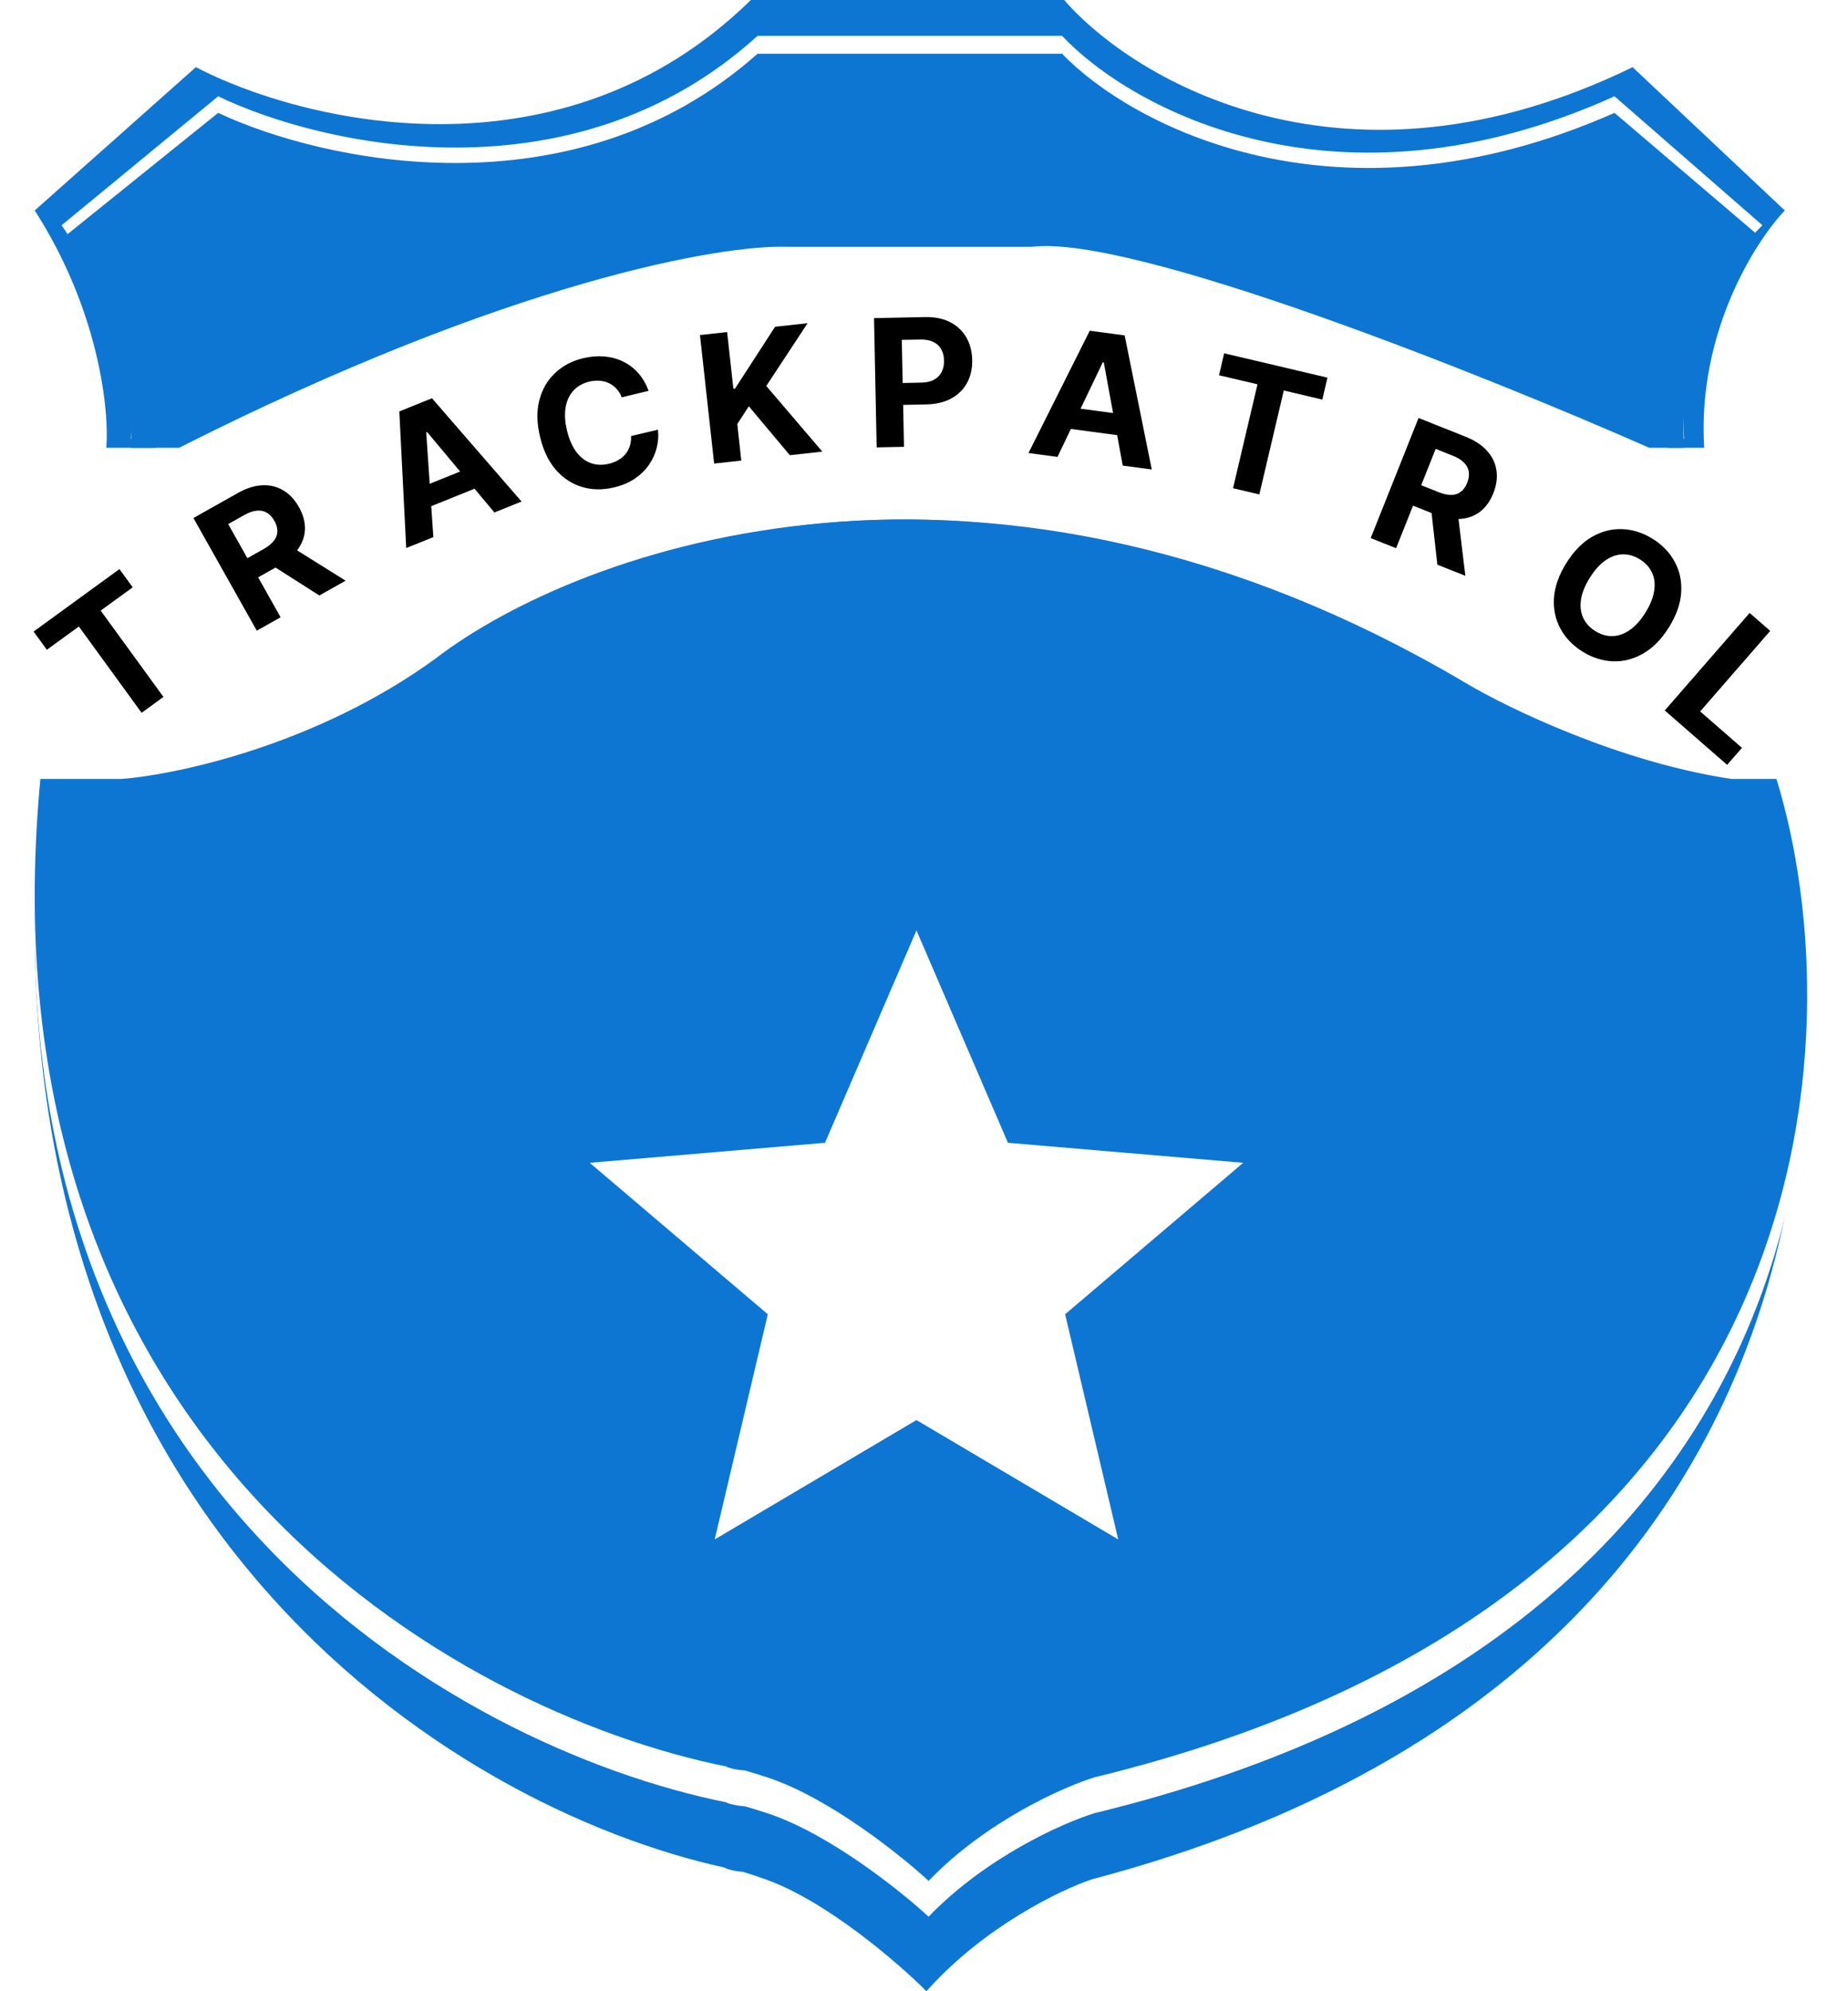 <svg width="52" height="56" viewBox="0 0 52 56" fill="none" xmlns="http://www.w3.org/2000/svg">
<path d="M5.511 1.889L0.977 5.919C2.791 8.741 3.076 11.545 2.992 12.594H4.377C13.949 7.254 20.12 6.087 22.01 6.171H29.062C31.984 5.768 42.203 10.285 46.947 12.594H47.954C47.753 9.37 49.382 6.801 50.221 5.919L45.939 1.889C37.879 5.819 31.917 2.267 29.944 0H21.128C15.788 5.239 8.492 3.442 5.511 1.889Z" fill="#0D76D3"/>
<path d="M6.139 2.708L1.733 6.335C3.495 8.874 3.773 11.398 3.691 12.342H5.037C14.34 7.536 20.338 6.486 22.174 6.562H29.028C31.868 6.199 41.798 10.264 46.409 12.342H47.388C47.192 9.441 48.775 7.128 49.591 6.335L45.43 2.708C37.596 6.244 31.802 3.048 29.885 1.008H21.317C16.127 5.723 9.036 4.106 6.139 2.708Z" fill="white"/>
<path d="M6.139 3.174L1.733 6.72C3.495 9.203 3.773 11.671 3.691 12.594H5.037C14.34 7.895 20.338 6.868 22.174 6.942H29.028C31.868 6.587 41.798 10.562 46.409 12.594H47.388C47.192 9.757 48.775 7.496 49.591 6.72L45.43 3.174C37.596 6.632 31.802 3.506 29.885 1.511H21.317C16.127 6.122 9.036 4.541 6.139 3.174Z" fill="#0D76D3"/>
<path d="M1.762 22.499H3.4C4.953 22.373 8.891 21.466 12.216 18.846C16.246 15.488 27.681 10.937 41.183 19.602C42.358 20.358 45.49 21.995 48.613 22.499H49.873C52.098 30.349 51.384 47.411 30.729 52.851C29.848 53.145 27.681 54.186 26.069 56C25.272 55.202 23.248 53.456 21.535 52.851C21.278 52.76 21.071 52.692 20.908 52.642C20.637 52.626 20.403 52.546 20.391 52.523C12.783 50.863 -0.633 42.701 1.133 22.499H1.762Z" fill="#0D76D3"/>
<path d="M1.767 22.915H3.408C4.965 22.798 8.911 21.96 12.244 19.536C16.283 16.43 27.745 12.22 41.277 20.235C42.455 20.934 45.594 22.449 48.724 22.915H49.987C52.217 30.177 51.501 45.959 30.8 50.992C29.916 51.263 27.745 52.226 26.129 53.904C25.33 53.166 23.302 51.551 21.585 50.992C21.326 50.907 21.119 50.844 20.956 50.798C20.685 50.783 20.45 50.709 20.438 50.688C12.813 49.153 -0.634 41.603 1.136 22.915H1.767Z" fill="white"/>
<path d="M1.767 21.907H3.408C4.965 21.791 8.911 20.952 12.244 18.529C16.283 15.422 27.745 11.213 41.277 19.228C42.455 19.927 45.594 21.441 48.724 21.907H49.987C52.217 29.169 51.501 44.951 30.8 49.984C29.916 50.256 27.745 51.219 26.129 52.897C25.33 52.159 23.302 50.543 21.585 49.984C21.326 49.9 21.119 49.837 20.956 49.79C20.684 49.775 20.45 49.702 20.438 49.68C12.813 48.145 -0.634 40.595 1.136 21.907H1.767Z" fill="#0D76D3"/>
<path d="M1.318 18.274L0.946 17.761L3.361 16.005L3.734 16.517L2.833 17.172L4.599 19.6L3.985 20.047L2.219 17.619L1.318 18.274Z" fill="black"/>
<path d="M7.226 17.737L5.443 14.569L6.693 13.865C6.932 13.73 7.16 13.658 7.378 13.648C7.596 13.637 7.793 13.684 7.969 13.79C8.146 13.894 8.293 14.051 8.411 14.261C8.53 14.471 8.586 14.678 8.581 14.88C8.575 15.082 8.508 15.271 8.381 15.449C8.255 15.626 8.071 15.783 7.827 15.92L6.99 16.391L6.687 15.853L7.416 15.442C7.544 15.37 7.64 15.293 7.705 15.21C7.77 15.128 7.803 15.04 7.805 14.946C7.808 14.852 7.78 14.753 7.721 14.649C7.662 14.544 7.591 14.467 7.508 14.419C7.426 14.37 7.332 14.351 7.225 14.362C7.119 14.371 7.002 14.412 6.873 14.485L6.421 14.739L7.896 17.36L7.226 17.737ZM8.126 15.332L9.725 16.331L8.986 16.747L7.403 15.739L8.126 15.332Z" fill="black"/>
<path d="M12.194 15.105L11.43 15.413L11.236 11.571L12.155 11.2L14.676 14.105L13.912 14.413L12.019 12.151L11.993 12.162L12.194 15.105ZM11.613 13.798L13.418 13.071L13.642 13.628L11.837 14.355L11.613 13.798Z" fill="black"/>
<path d="M18.25 10.992L17.494 11.174C17.457 11.079 17.408 10.999 17.347 10.934C17.286 10.867 17.215 10.814 17.135 10.776C17.056 10.738 16.968 10.716 16.874 10.708C16.781 10.7 16.684 10.708 16.582 10.732C16.399 10.777 16.251 10.86 16.137 10.984C16.023 11.107 15.949 11.263 15.916 11.454C15.883 11.643 15.895 11.861 15.954 12.106C16.015 12.358 16.104 12.56 16.22 12.714C16.337 12.867 16.474 12.971 16.631 13.026C16.788 13.08 16.955 13.086 17.134 13.043C17.234 13.019 17.323 12.984 17.402 12.937C17.482 12.889 17.549 12.832 17.604 12.766C17.658 12.698 17.698 12.622 17.724 12.538C17.751 12.453 17.762 12.362 17.757 12.263L18.514 12.084C18.533 12.251 18.522 12.42 18.48 12.589C18.439 12.757 18.367 12.917 18.264 13.067C18.163 13.216 18.03 13.346 17.866 13.459C17.703 13.57 17.508 13.653 17.281 13.707C16.966 13.783 16.666 13.78 16.384 13.697C16.102 13.614 15.856 13.455 15.647 13.219C15.439 12.983 15.289 12.673 15.197 12.288C15.104 11.903 15.097 11.557 15.177 11.252C15.257 10.947 15.404 10.693 15.618 10.492C15.833 10.289 16.095 10.15 16.406 10.075C16.611 10.026 16.807 10.009 16.996 10.024C17.186 10.04 17.362 10.086 17.525 10.164C17.687 10.241 17.83 10.348 17.953 10.486C18.078 10.624 18.177 10.793 18.25 10.992Z" fill="black"/>
<path d="M20.095 13.037L19.696 9.423L20.46 9.339L20.636 10.932L20.684 10.927L21.809 9.19L22.725 9.089L21.562 10.855L23.139 12.701L22.225 12.802L21.071 11.426L20.746 11.926L20.859 12.953L20.095 13.037Z" fill="black"/>
<path d="M24.668 12.582L24.594 8.947L26.028 8.917C26.304 8.912 26.54 8.959 26.736 9.061C26.932 9.161 27.083 9.303 27.189 9.486C27.295 9.669 27.351 9.881 27.356 10.122C27.361 10.364 27.314 10.578 27.213 10.765C27.113 10.951 26.965 11.098 26.769 11.205C26.575 11.312 26.338 11.369 26.059 11.374L25.145 11.393L25.132 10.777L25.922 10.761C26.07 10.758 26.191 10.73 26.286 10.677C26.382 10.623 26.453 10.55 26.498 10.458C26.545 10.365 26.567 10.258 26.564 10.139C26.562 10.018 26.536 9.913 26.485 9.824C26.436 9.734 26.362 9.665 26.264 9.617C26.166 9.569 26.043 9.546 25.893 9.549L25.375 9.559L25.437 12.566L24.668 12.582Z" fill="black"/>
<path d="M29.756 12.85L28.94 12.741L30.664 9.302L31.646 9.433L32.409 13.203L31.592 13.094L31.059 10.193L31.031 10.189L29.756 12.85ZM29.894 11.426L31.823 11.683L31.744 12.278L29.815 12.021L29.894 11.426Z" fill="black"/>
<path d="M34.301 10.553L34.446 9.936L37.353 10.621L37.208 11.238L36.124 10.982L35.436 13.905L34.696 13.731L35.384 10.808L34.301 10.553Z" fill="black"/>
<path d="M38.57 15.133L39.916 11.755L41.249 12.286C41.504 12.388 41.704 12.521 41.847 12.684C41.993 12.846 42.08 13.029 42.108 13.233C42.138 13.436 42.109 13.649 42.02 13.872C41.93 14.097 41.805 14.27 41.644 14.393C41.483 14.515 41.294 14.583 41.076 14.595C40.859 14.608 40.621 14.563 40.361 14.46L39.469 14.104L39.698 13.53L40.475 13.839C40.611 13.894 40.732 13.92 40.837 13.919C40.942 13.918 41.032 13.888 41.105 13.831C41.18 13.774 41.24 13.69 41.284 13.579C41.329 13.467 41.344 13.363 41.33 13.268C41.316 13.174 41.272 13.089 41.196 13.013C41.122 12.936 41.017 12.87 40.879 12.816L40.398 12.624L39.284 15.418L38.57 15.133ZM41.007 14.323L41.233 16.195L40.445 15.88L40.236 14.016L41.007 14.323Z" fill="black"/>
<path d="M46.963 17.639C46.754 17.976 46.512 18.223 46.237 18.379C45.964 18.537 45.678 18.61 45.382 18.598C45.087 18.586 44.803 18.495 44.531 18.326C44.256 18.155 44.049 17.94 43.908 17.68C43.767 17.419 43.707 17.132 43.727 16.817C43.748 16.502 43.862 16.177 44.071 15.841C44.28 15.504 44.522 15.257 44.795 15.099C45.069 14.942 45.353 14.869 45.648 14.881C45.944 14.892 46.229 14.983 46.503 15.154C46.776 15.323 46.982 15.538 47.123 15.798C47.265 16.058 47.326 16.345 47.306 16.66C47.287 16.976 47.172 17.302 46.963 17.639ZM46.301 17.227C46.437 17.009 46.518 16.805 46.546 16.615C46.575 16.425 46.555 16.255 46.485 16.104C46.416 15.954 46.302 15.829 46.144 15.731C45.986 15.633 45.825 15.586 45.659 15.59C45.493 15.595 45.331 15.651 45.172 15.761C45.015 15.87 44.868 16.034 44.733 16.252C44.597 16.471 44.515 16.674 44.486 16.864C44.459 17.055 44.479 17.225 44.549 17.376C44.618 17.526 44.732 17.651 44.89 17.749C45.048 17.847 45.209 17.894 45.375 17.889C45.541 17.885 45.703 17.828 45.86 17.718C46.018 17.609 46.166 17.445 46.301 17.227Z" fill="black"/>
<path d="M46.844 19.981L49.232 17.238L49.811 17.743L47.84 20.008L49.016 21.032L48.599 21.51L46.844 19.981Z" fill="black"/>
<g filter="url(#filter0_d_1_11)">
<path d="M20.111 39.294L21.605 32.962L16.594 28.702L23.214 28.139L25.788 22.166L28.362 28.139L34.982 28.702L29.971 32.962L31.465 39.294L25.788 35.937L20.111 39.294Z" fill="white"/>
</g>
<defs>
<filter id="filter0_d_1_11" x="12.594" y="22.166" width="26.388" height="25.128" filterUnits="userSpaceOnUse" color-interpolation-filters="sRGB">
<feFlood flood-opacity="0" result="BackgroundImageFix"/>
<feColorMatrix in="SourceAlpha" type="matrix" values="0 0 0 0 0 0 0 0 0 0 0 0 0 0 0 0 0 0 127 0" result="hardAlpha"/>
<feOffset dy="4"/>
<feGaussianBlur stdDeviation="2"/>
<feComposite in2="hardAlpha" operator="out"/>
<feColorMatrix type="matrix" values="0 0 0 0 0 0 0 0 0 0 0 0 0 0 0 0 0 0 0.25 0"/>
<feBlend mode="normal" in2="BackgroundImageFix" result="effect1_dropShadow_1_11"/>
<feBlend mode="normal" in="SourceGraphic" in2="effect1_dropShadow_1_11" result="shape"/>
</filter>
</defs>
</svg>
